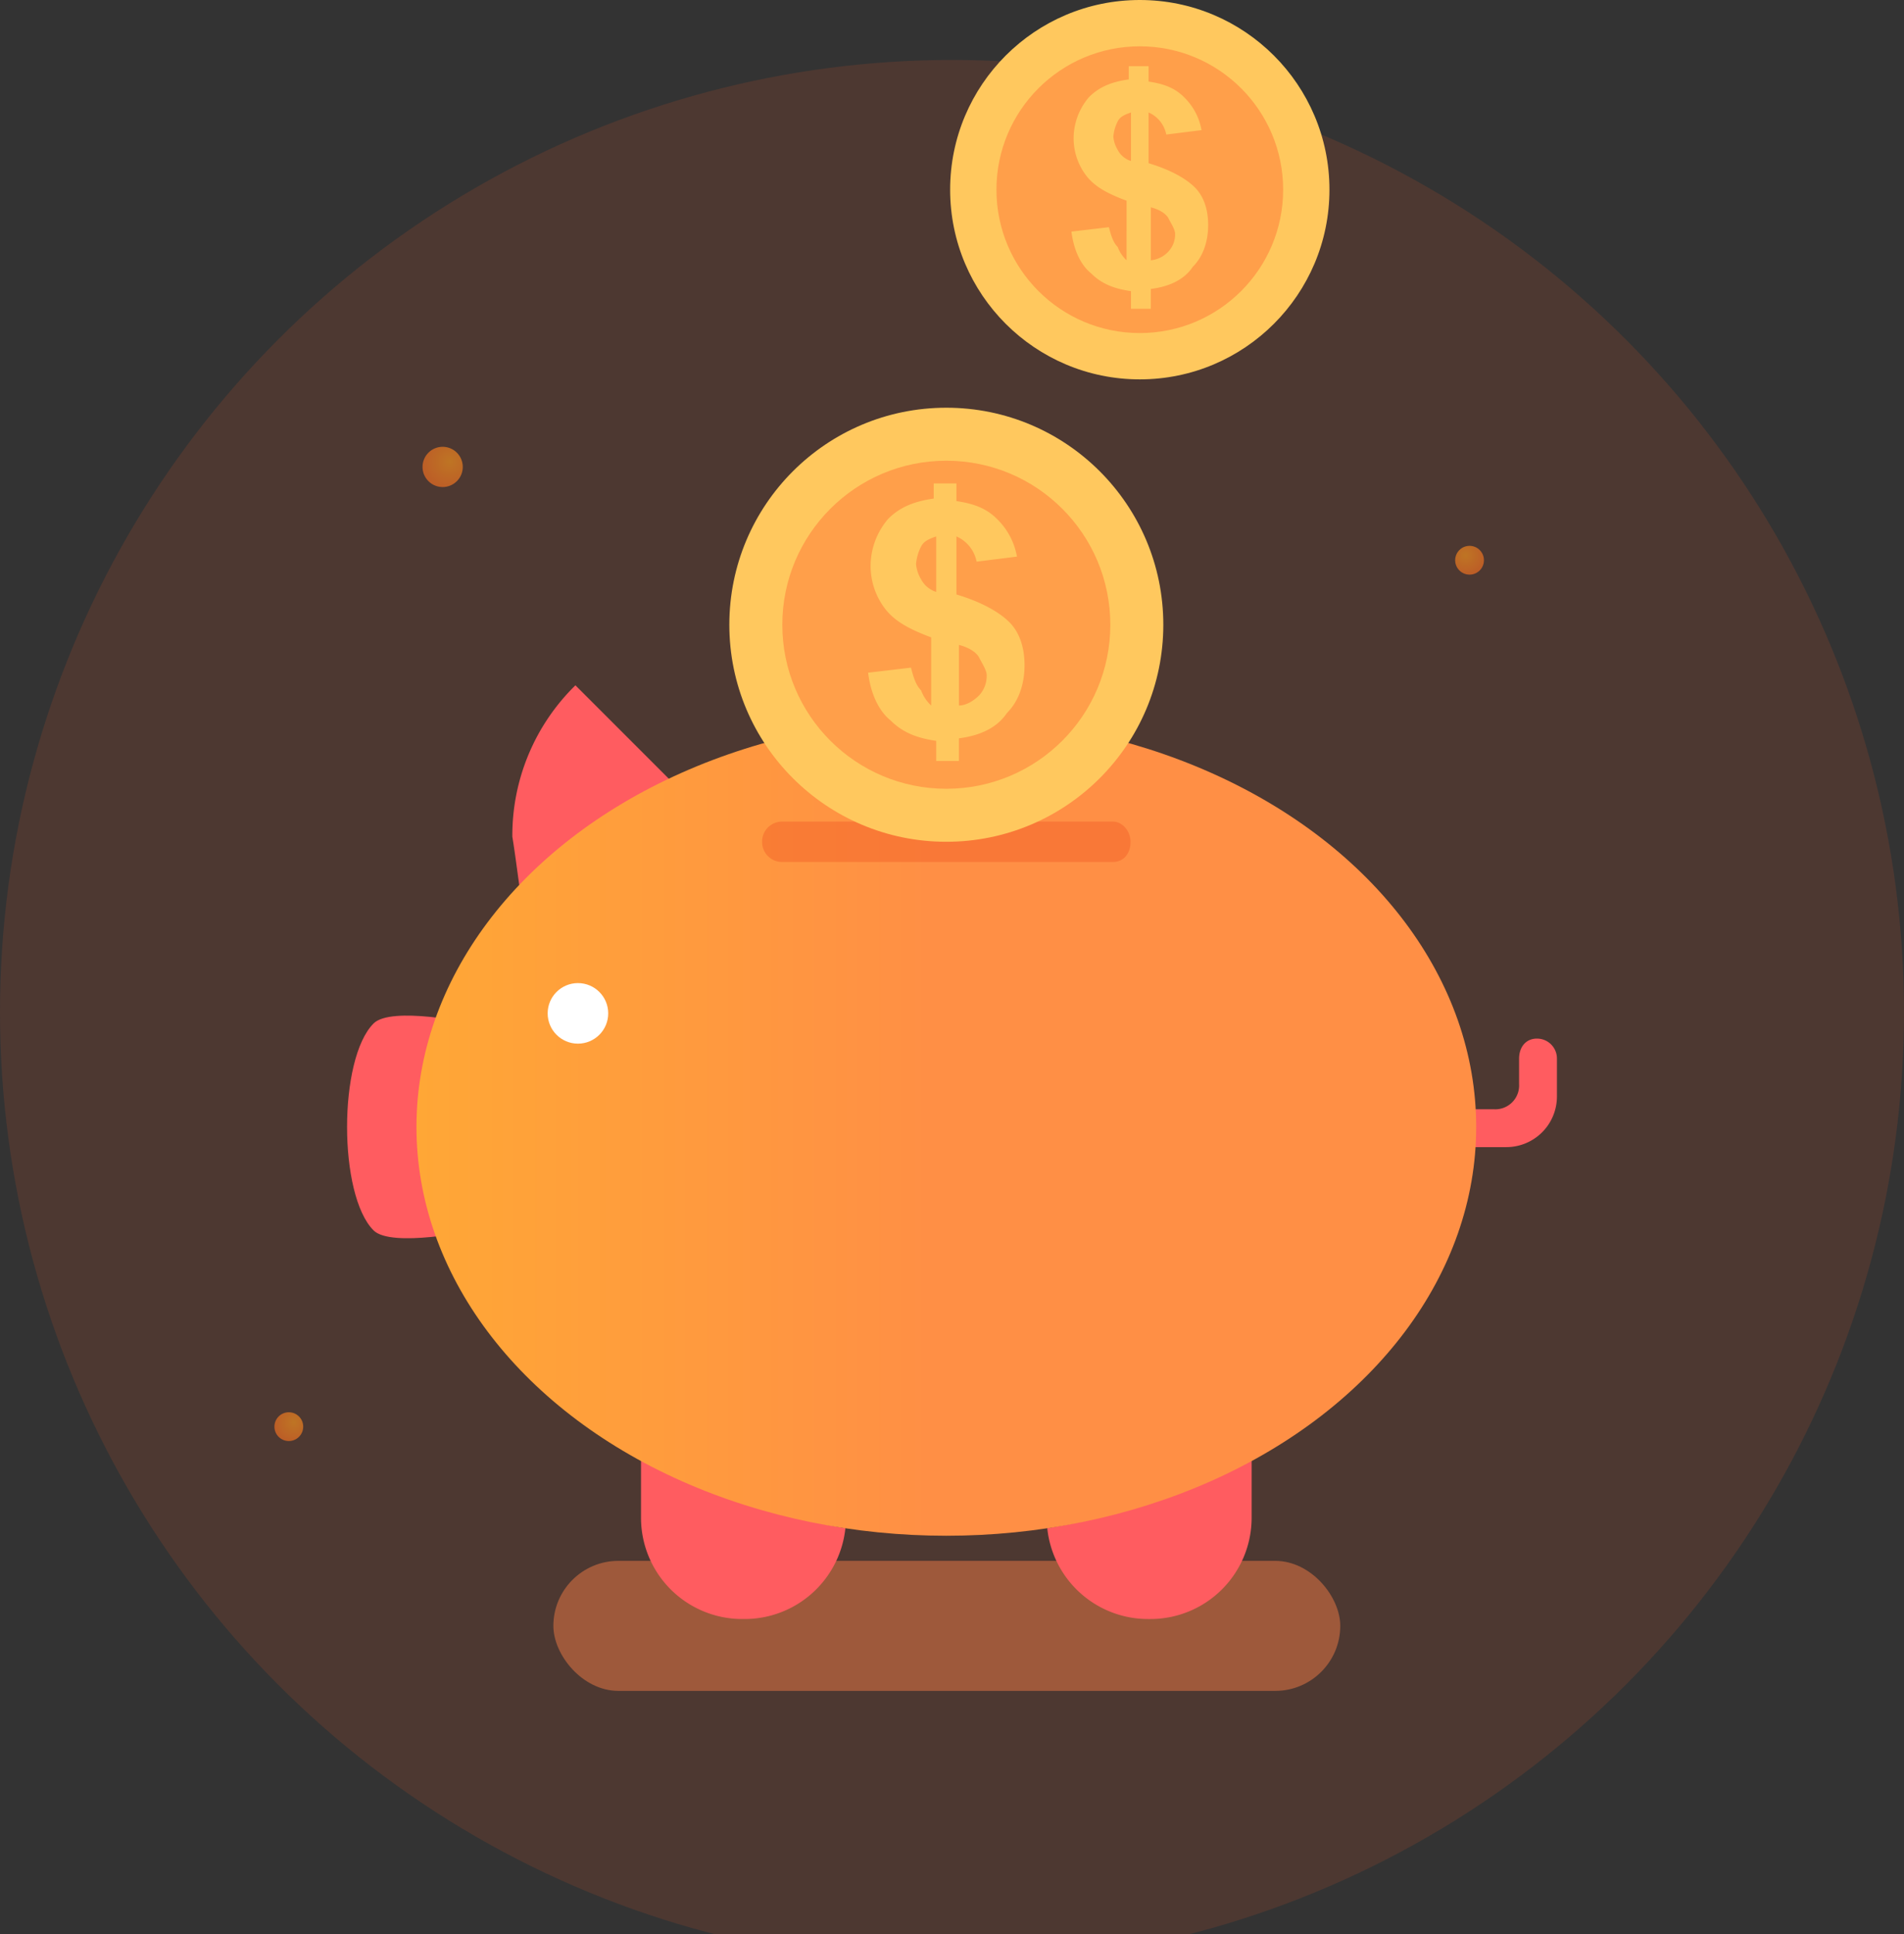<svg id="Layer_1" data-name="Layer 1" xmlns="http://www.w3.org/2000/svg" xmlns:xlink="http://www.w3.org/1999/xlink" viewBox="0 0 512 520.061"><rect x="0" y="0" width="512" height="520.061" fill="#333333" stroke="none"/><defs><style>.cls-1,.cls-6{fill:#f15a24;}.cls-1{opacity:0.14;}.cls-2{fill:#f97e48;opacity:0.47;}.cls-3{fill:#ff5c60;}.cls-4{fill:url(#linear-gradient);}.cls-5{fill:#fff;}.cls-6{opacity:0.42;}.cls-7{fill:#ffc85e;}.cls-8{fill:#ff9f4a;}.cls-10,.cls-11,.cls-9{opacity:0.67;}.cls-9{fill:url(#radial-gradient);}.cls-10{fill:url(#radial-gradient-2);}.cls-11{fill:url(#radial-gradient-3);}</style><linearGradient id="linear-gradient" x1="111.988" y1="302.995" x2="396.958" y2="302.995" gradientUnits="userSpaceOnUse"><stop offset="0" stop-color="#ffa736"/><stop offset="0.487" stop-color="#ff8f45"/><stop offset="0.984" stop-color="#ff8f45"/></linearGradient><radialGradient id="radial-gradient" cx="-3003.884" cy="1878.271" r="8.817" gradientTransform="translate(3399.252 -1729.382)" gradientUnits="userSpaceOnUse"><stop offset="0" stop-color="#f7931e"/><stop offset="1" stop-color="#f15a24"/></radialGradient><radialGradient id="radial-gradient-2" cx="1576.086" cy="-2852.158" r="8.817" gradientTransform="translate(-2772.752 -1192.313) rotate(90)" xlink:href="#radial-gradient"/><radialGradient id="radial-gradient-3" cx="1422.952" cy="-3064.564" r="12.33" gradientTransform="translate(-2943.097 -1297.142) rotate(90)" xlink:href="#radial-gradient"/></defs><title>Best-price</title><circle class="cls-1" cx="256" cy="272.122" r="256"/><rect class="cls-2" x="148.807" y="419.662" width="211.6" height="34.96" rx="17.48" ry="17.48"/><path class="cls-3" d="M408.493,284.675v6.785a6.41,6.41,0,0,1-6.785,6.785H377.282v10.177H405.1a13.61,13.61,0,0,0,13.57-13.57V284.675a5.352,5.352,0,0,0-5.428-5.428h0C410.528,279.247,408.493,281.283,408.493,284.675Z"/><path class="cls-3" d="M227.333,410.876a27.258,27.258,0,0,1-27.14,24.426h-.679a27.22,27.22,0,0,1-27.14-27.14V392.557C188.659,401.377,207.657,407.484,227.333,410.876Z"/><path class="cls-3" d="M139.807,239.216c16.962-9.5,35.282-15.605,52.245-17.641l-37.317-37.317a56.462,56.462,0,0,0-16.962,40.71C138.45,229.038,139.128,234.466,139.807,239.216Z"/><path class="cls-3" d="M100.454,275.176c-9.5,9.5-9.5,46.138,0,55.637,4.749,4.75,27.14,0,27.14,0V275.176C126.915,275.176,105.2,270.427,100.454,275.176Z"/><path class="cls-3" d="M336.572,392.557v15.605a27.22,27.22,0,0,1-27.14,27.14h-.678a27.258,27.258,0,0,1-27.14-24.426Q312.146,405.788,336.572,392.557Z"/><ellipse class="cls-4" cx="254.473" cy="302.995" rx="142.485" ry="109.917"/><circle class="cls-5" cx="155.412" cy="272.462" r="8.142"/><path class="cls-6" d="M299.254,220.9H210.371a5.352,5.352,0,0,0-5.428,5.428h0a5.352,5.352,0,0,0,5.428,5.428h88.884c2.714,0,4.75-2.035,4.75-5.428h0C304,223.61,301.968,220.9,299.254,220.9Z"/><circle class="cls-7" cx="254.473" cy="167.973" r="58.351"/><circle class="cls-8" cx="254.473" cy="167.973" r="44.102"/><path class="cls-7" d="M247.688,185.614c-1.357-1.357-2.035-3.392-2.714-6.106l-11.534,1.357c.679,5.428,2.714,10.177,6.106,12.891,3.392,3.392,7.464,4.749,12.213,5.428v5.428h6.106v-6.106c5.428-.679,10.177-2.714,12.891-6.785,3.392-3.392,4.75-8.142,4.75-12.891s-1.357-8.821-4.071-11.535-7.464-5.428-14.249-7.463V144.226a9.327,9.327,0,0,1,5.428,6.785l10.856-1.357a18.668,18.668,0,0,0-5.428-10.177c-2.714-2.714-6.106-4.071-10.856-4.749v-4.75h-6.106v4.071c-4.75.678-8.82,2.036-12.213,5.428a19.507,19.507,0,0,0-4.75,12.213,18.943,18.943,0,0,0,4.071,12.213c2.714,3.392,6.785,5.428,12.213,7.464v18.319A10.433,10.433,0,0,1,247.688,185.614ZM257.866,173.4c2.714.679,4.75,2.036,5.428,3.392s2.035,3.392,2.035,4.749a7.7,7.7,0,0,1-2.035,5.428c-1.357,1.357-3.392,2.714-5.428,2.714ZM247.688,155.76a9.644,9.644,0,0,1-1.357-4.071,12.579,12.579,0,0,1,1.357-4.749c.679-1.357,2.035-2.036,4.071-2.714v14.927A6.949,6.949,0,0,1,247.688,155.76Z"/><circle class="cls-7" cx="306.5" cy="51" r="51"/><circle class="cls-8" cx="306.5" cy="51" r="38.547"/><path class="cls-7" d="M300.57,66.419c-1.186-1.186-1.779-2.965-2.372-5.337l-10.081,1.186c.593,4.744,2.372,8.9,5.337,11.267,2.965,2.965,6.523,4.151,10.674,4.744v4.744h5.337V77.686c4.744-.593,8.9-2.372,11.267-5.93,2.965-2.965,4.151-7.116,4.151-11.267s-1.186-7.709-3.558-10.081-6.523-4.744-12.453-6.523V30.244a8.152,8.152,0,0,1,4.744,5.93l9.488-1.186a16.316,16.316,0,0,0-4.744-8.9c-2.372-2.372-5.337-3.558-9.488-4.151V17.791h-5.337v3.558c-4.151.593-7.709,1.779-10.674,4.744a17.049,17.049,0,0,0-4.151,10.674,16.557,16.557,0,0,0,3.558,10.674c2.372,2.965,5.93,4.744,10.674,6.523V69.977A9.119,9.119,0,0,1,300.57,66.419Zm8.9-10.674c2.372.593,4.151,1.779,4.744,2.965s1.779,2.965,1.779,4.151a6.734,6.734,0,0,1-1.779,4.744,7.321,7.321,0,0,1-4.744,2.372Zm-8.9-15.419a8.429,8.429,0,0,1-1.186-3.558,10.994,10.994,0,0,1,1.186-4.151c.593-1.186,1.779-1.779,3.558-2.372V43.291A6.074,6.074,0,0,1,300.57,40.326Z"/><circle class="cls-9" cx="395.175" cy="150.63" r="3.87" transform="translate(9.232 323.549) rotate(-45)"/><circle class="cls-10" cx="77.665" cy="383.579" r="3.87" transform="translate(-248.484 167.265) rotate(-45)"/><circle class="cls-11" cx="119.032" cy="125.54" r="5.412" transform="translate(-53.906 120.938) rotate(-45)"/></svg>